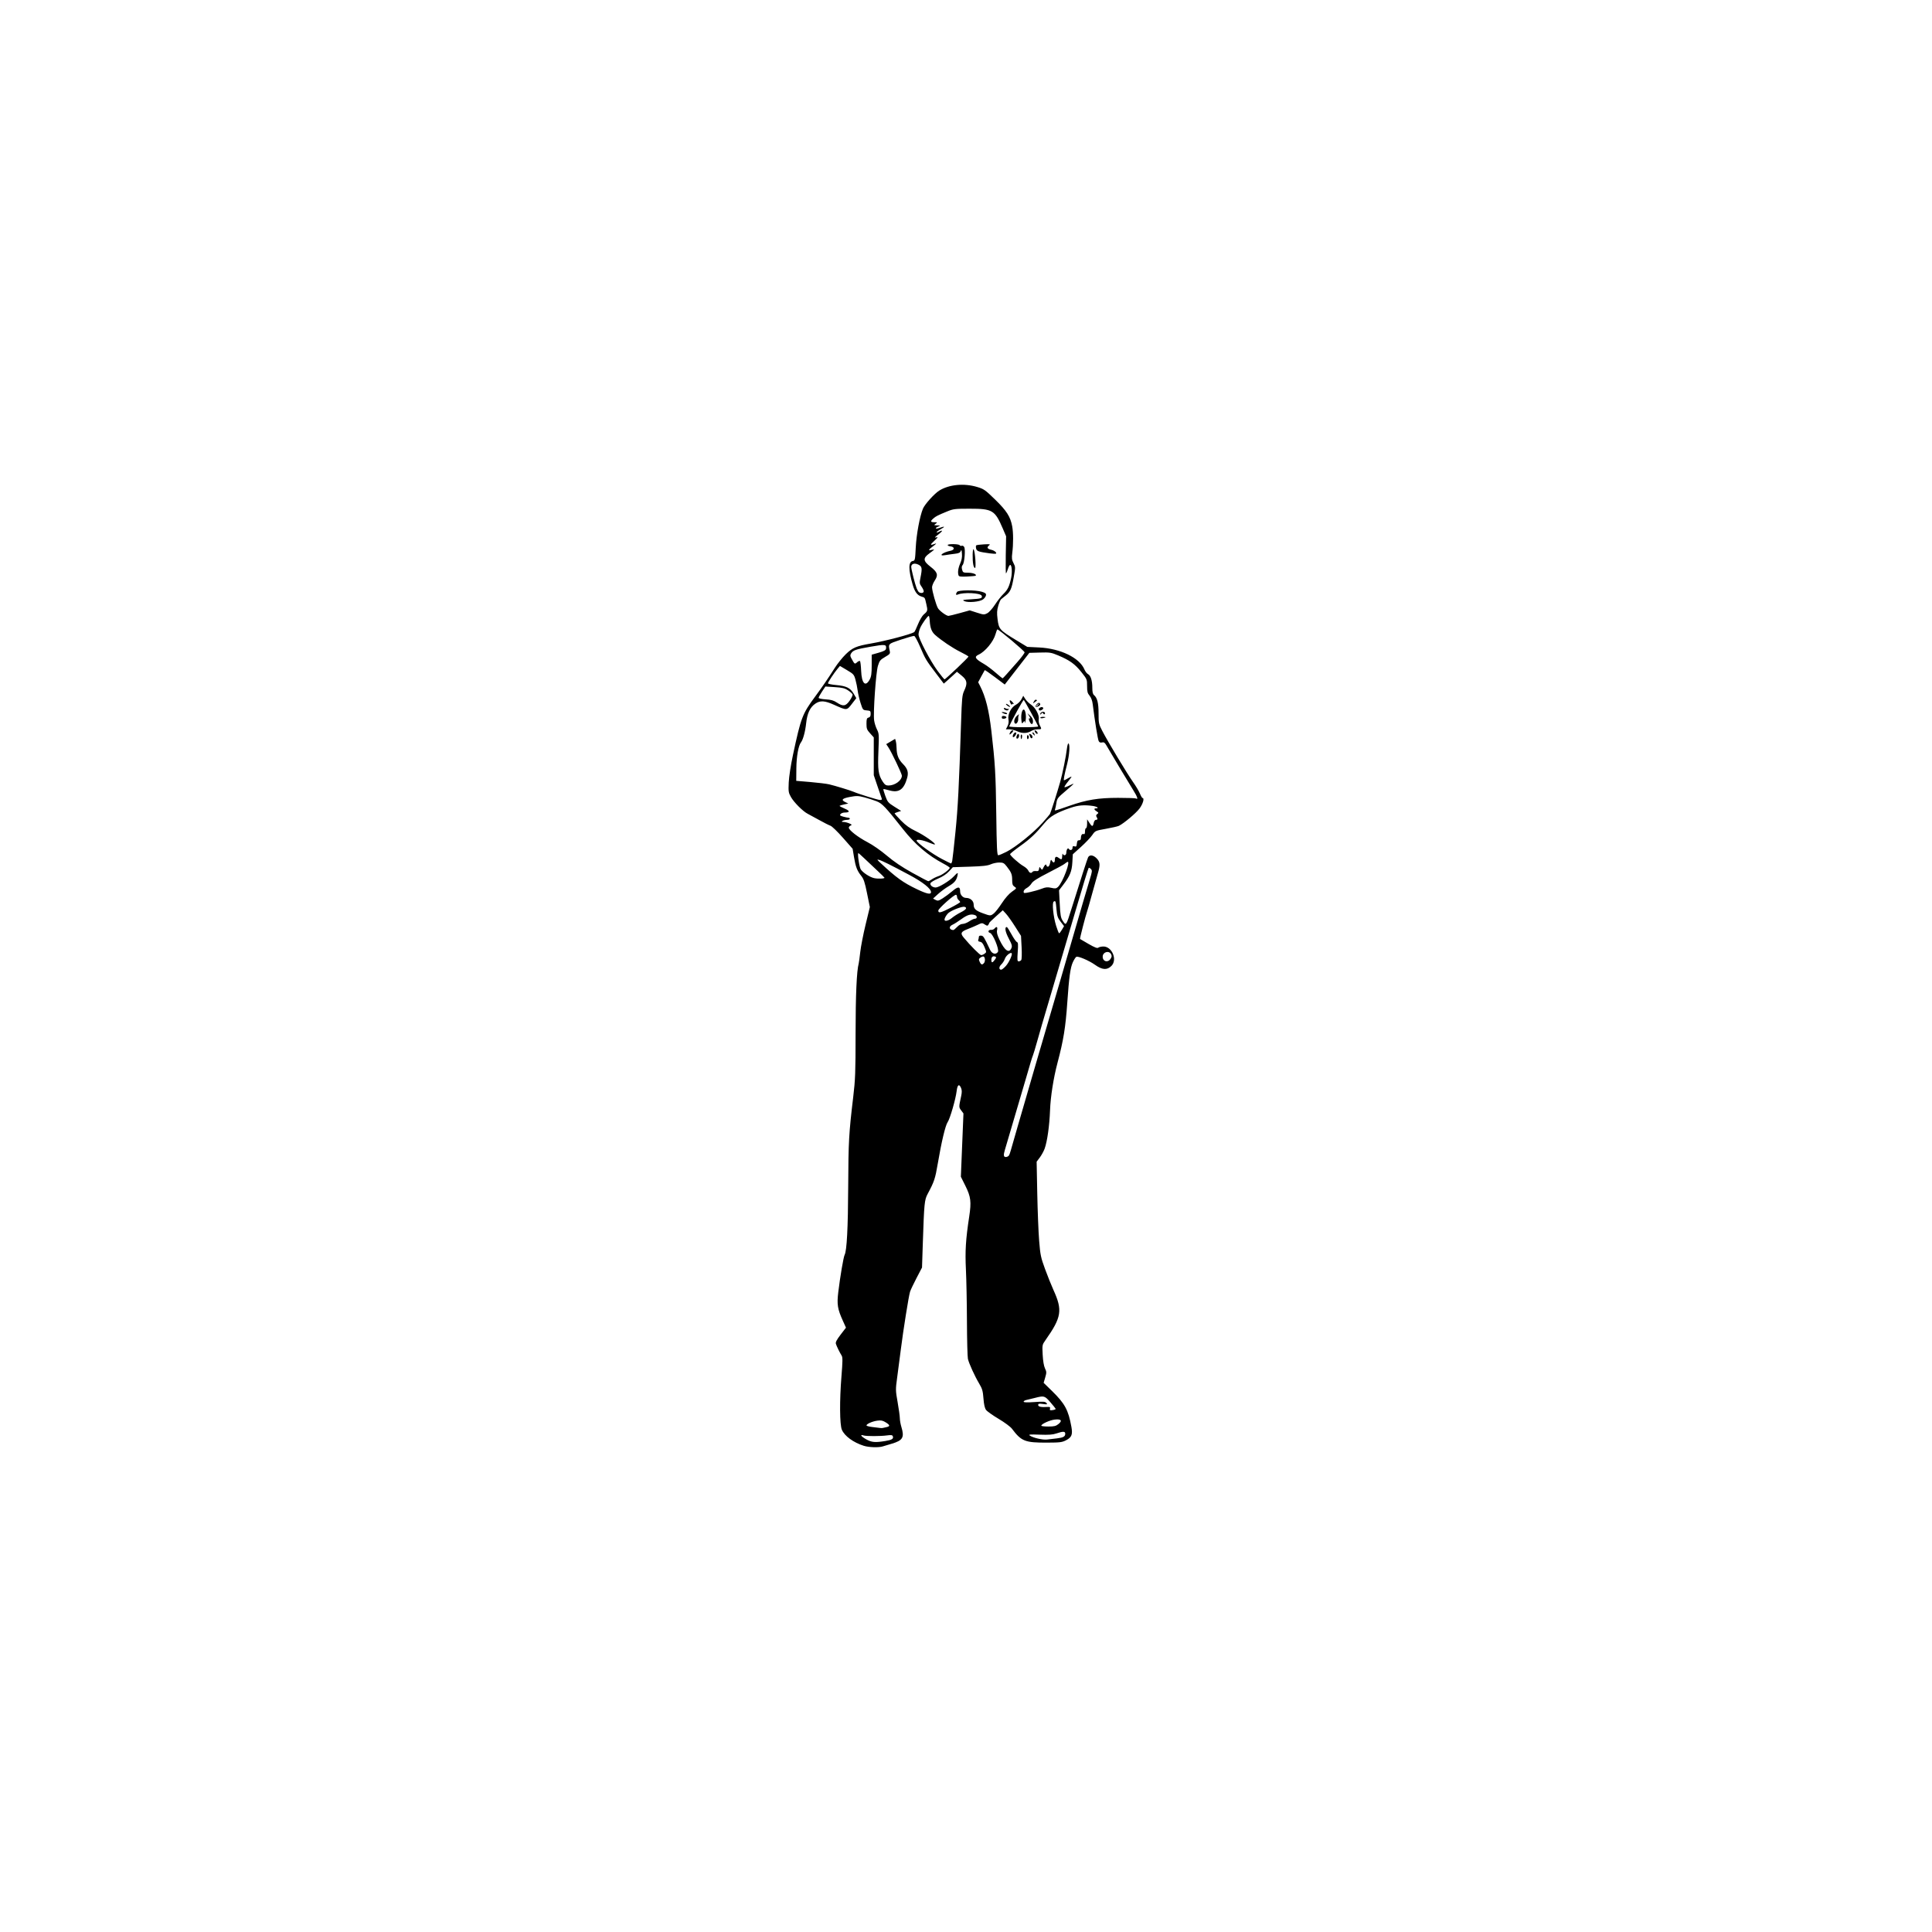 <?xml version="1.0" encoding="UTF-8" standalone="no"?>
<svg
   xmlns:dc="http://purl.org/dc/elements/1.1/"
   xmlns:cc="http://creativecommons.org/ns#"
   xmlns:rdf="http://www.w3.org/1999/02/22-rdf-syntax-ns#"
   xmlns:svg="http://www.w3.org/2000/svg"
   xmlns="http://www.w3.org/2000/svg"
   id="svg8"
   version="1.1"
   viewBox="0 0 210 297"
   height="300"
   width="300">
  <defs
     id="defs2" />
  <g
     style="display:inline"
     id="layer2">
    <path
       id="path4496"
       d="m 89.294,222.259 c -1.606,-0.508 -2.955,-1.493 -3.375,-2.466 -0.338,-0.782 -0.366,-4.498 -0.063,-8.225 0.187,-2.298 0.193,-2.911 0.031,-3.171 -0.319,-0.511 -0.786,-1.469 -0.89,-1.826 -0.069,-0.237 0.133,-0.625 0.728,-1.4 l 0.824,-1.073 -0.487,-1.079 c -0.813,-1.801 -0.923,-2.494 -0.696,-4.387 0.28,-2.333 0.803,-5.405 0.975,-5.727 0.339,-0.633 0.521,-4.136 0.551,-10.561 0.032,-6.849 0.104,-8.127 0.767,-13.677 0.323,-2.702 0.364,-3.784 0.367,-9.758 0.003,-5.95 0.169,-9.688 0.481,-10.798 0.037,-0.132 0.144,-0.924 0.237,-1.76 0.093,-0.836 0.463,-2.733 0.822,-4.216 l 0.652,-2.696 -0.427,-2.103 c -0.35,-1.728 -0.512,-2.21 -0.906,-2.704 -0.63,-0.79 -0.854,-1.376 -1.105,-2.895 l -0.208,-1.257 -1.5,-1.702 c -0.825,-0.936 -1.682,-1.764 -1.906,-1.839 -0.223,-0.075 -0.995,-0.465 -1.714,-0.867 -0.719,-0.401 -1.524,-0.838 -1.788,-0.972 -0.729,-0.368 -2.115,-1.754 -2.575,-2.574 -0.378,-0.674 -0.404,-0.846 -0.339,-2.25 0.041,-0.882 0.315,-2.662 0.653,-4.239 1.232,-5.754 1.434,-6.285 3.425,-8.981 1.122,-1.52 1.985,-2.78 2.998,-4.376 0.419,-0.66 1.179,-1.607 1.69,-2.104 1.032,-1.004 1.633,-1.263 3.827,-1.643 2.289,-0.397 6.122,-1.403 6.695,-1.758 0.069,-0.043 0.332,-0.59 0.585,-1.217 0.252,-0.626 0.646,-1.297 0.876,-1.49 0.618,-0.52 0.637,-0.594 0.401,-1.607 -0.249,-1.071 -0.182,-0.972 -0.788,-1.168 -0.612,-0.198 -1.001,-0.736 -1.312,-1.817 -0.679,-2.355 -0.666,-3.54 0.042,-3.642 0.31,-0.045 0.339,-0.183 0.434,-2.08 0.1,-1.999 0.619,-4.794 1.106,-5.958 0.286,-0.685 1.754,-2.31 2.514,-2.783 1.503,-0.936 3.796,-1.155 5.812,-0.554 1.044,0.311 1.235,0.445 2.764,1.932 1.772,1.724 2.356,2.638 2.629,4.115 0.182,0.988 0.187,2.702 0.011,4.097 -0.101,0.798 -0.068,1.061 0.192,1.564 0.305,0.589 0.306,0.642 0.035,2.16 -0.322,1.806 -0.513,2.242 -1.233,2.819 -0.289,0.232 -0.61,0.49 -0.713,0.573 -0.103,0.083 -0.3,0.541 -0.438,1.016 -0.198,0.679 -0.22,1.11 -0.107,2.012 0.2,1.589 0.311,1.715 2.892,3.278 l 1.68,1.017 1.84,0.092 c 3.267,0.163 6.195,1.584 6.941,3.371 0.127,0.303 0.373,0.627 0.547,0.72 0.426,0.228 0.67,0.992 0.67,2.1 0,0.658 0.075,0.978 0.265,1.136 0.499,0.414 0.695,1.209 0.695,2.82 0,1.491 0.029,1.628 0.576,2.685 0.846,1.636 3.795,6.539 4.711,7.832 0.436,0.616 0.919,1.425 1.072,1.799 0.154,0.374 0.333,0.68 0.399,0.68 0.329,0.001 0.058,0.928 -0.48,1.635 -0.553,0.727 -2.405,2.276 -3.159,2.643 -0.176,0.085 -1.065,0.289 -1.975,0.451 -1.647,0.295 -1.657,0.299 -2.116,0.967 -0.254,0.369 -1.03,1.184 -1.724,1.811 l -1.263,1.14 -0.072,1.253 c -0.08,1.388 -0.373,2.102 -1.421,3.469 l -0.623,0.812 0.104,2.067 c 0.086,1.71 0.162,2.157 0.438,2.585 0.547,0.849 0.532,0.87 1.418,-1.958 1.406,-4.491 2.39,-7.539 2.504,-7.758 0.223,-0.43 0.785,-0.371 1.292,0.136 0.571,0.571 0.603,1.015 0.176,2.446 -0.167,0.559 -0.567,1.988 -0.89,3.176 -0.323,1.188 -0.651,2.34 -0.729,2.559 -0.24,0.677 -1.143,4.187 -1.089,4.232 0.028,0.023 0.625,0.372 1.326,0.775 0.925,0.532 1.33,0.687 1.475,0.567 0.11,-0.091 0.451,-0.173 0.757,-0.182 1.35,-0.038 2.229,2.026 1.27,2.985 -0.674,0.674 -1.415,0.622 -2.535,-0.18 -0.873,-0.625 -2.548,-1.345 -2.851,-1.225 -0.105,0.042 -0.348,0.416 -0.541,0.831 -0.385,0.831 -0.583,2.265 -0.856,6.195 -0.267,3.846 -0.584,5.795 -1.506,9.278 -0.615,2.324 -1.069,5.208 -1.146,7.279 -0.088,2.379 -0.43,4.812 -0.83,5.911 -0.143,0.392 -0.478,1.004 -0.745,1.36 l -0.486,0.647 0.096,4.879 c 0.053,2.683 0.183,5.959 0.29,7.279 0.177,2.196 0.255,2.565 0.912,4.356 0.395,1.076 0.97,2.51 1.279,3.188 1.432,3.141 1.263,4.205 -1.222,7.734 -0.502,0.713 -0.506,0.735 -0.427,2.24 0.05,0.96 0.181,1.732 0.355,2.097 0.252,0.528 0.255,0.647 0.035,1.398 l -0.241,0.821 1.272,1.242 c 1.992,1.944 2.526,2.929 2.994,5.524 0.215,1.191 0.049,1.61 -0.817,2.062 -0.612,0.319 -0.929,0.359 -2.926,0.366 -3.394,0.013 -3.943,-0.205 -5.397,-2.137 -0.232,-0.308 -1.125,-0.97 -2.051,-1.52 -0.902,-0.535 -1.771,-1.154 -1.931,-1.373 -0.199,-0.274 -0.324,-0.829 -0.396,-1.76 -0.089,-1.155 -0.186,-1.496 -0.645,-2.263 -0.687,-1.147 -1.577,-3.096 -1.745,-3.819 -0.071,-0.306 -0.138,-2.896 -0.149,-5.756 -0.011,-2.859 -0.082,-6.444 -0.157,-7.965 -0.141,-2.849 -0.032,-4.627 0.504,-8.153 0.346,-2.281 0.251,-3.05 -0.587,-4.733 l -0.695,-1.397 0.199,-4.863 0.199,-4.863 -0.353,-0.477 c -0.366,-0.495 -0.366,-0.492 -1.6e-4,-2.184 0.127,-0.586 0.124,-0.917 -0.009,-1.24 -0.297,-0.718 -0.568,-0.531 -0.687,0.474 -0.143,1.221 -1.023,4.251 -1.382,4.765 -0.346,0.494 -0.952,3.043 -1.519,6.382 -0.393,2.314 -0.539,2.752 -1.556,4.656 -0.488,0.913 -0.538,1.429 -0.741,7.575 l -0.123,3.736 -0.847,1.623 c -0.466,0.893 -0.914,1.839 -0.996,2.103 -0.206,0.663 -1.039,5.88 -1.416,8.878 -0.172,1.364 -0.427,3.321 -0.568,4.349 -0.247,1.804 -0.244,1.936 0.079,3.759 0.184,1.04 0.336,2.142 0.337,2.45 0.001,0.308 0.109,0.913 0.24,1.345 0.489,1.611 0.222,2.073 -1.486,2.577 -0.503,0.149 -1.124,0.335 -1.379,0.413 -0.645,0.199 -2.129,0.152 -2.904,-0.093 z m 3.284,-0.734 c 1.055,-0.171 1.322,-0.342 1.167,-0.747 -0.067,-0.173 -0.267,-0.202 -0.858,-0.12 -1.024,0.141 -3.202,0.145 -3.637,0.007 -0.617,-0.196 -0.369,0.165 0.412,0.6 0.835,0.465 1.363,0.512 2.916,0.26 z m 26.398,-0.407 c 0.987,-0.118 1.28,-0.283 1.28,-0.722 0,-0.373 -0.339,-0.383 -1.34,-0.042 -0.58,0.198 -1.184,0.242 -2.578,0.192 -1.528,-0.056 -1.773,-0.033 -1.524,0.142 0.495,0.347 1.963,0.684 2.643,0.607 0.352,-0.04 1.036,-0.119 1.52,-0.177 z m -26.195,-1.732 c 0.587,-0.129 0.554,-0.313 -0.131,-0.737 -0.456,-0.282 -0.715,-0.334 -1.283,-0.256 -0.767,0.105 -1.665,0.502 -1.665,0.735 0,0.079 0.414,0.19 0.92,0.246 0.506,0.056 1.028,0.12 1.16,0.142 0.132,0.022 0.312,0.024 0.4,0.004 0.088,-0.02 0.358,-0.081 0.6,-0.133 z m 26.421,-0.465 c 0.664,-0.531 0.432,-0.811 -0.573,-0.692 -0.767,0.091 -2.052,0.677 -2.052,0.936 0,0.072 0.486,0.13 1.08,0.13 0.89,-6.4e-4 1.162,-0.066 1.546,-0.373 z m -0.419,-2.349 c -0.026,-0.069 -0.396,-0.528 -0.823,-1.021 -0.853,-0.984 -0.971,-1.018 -2.333,-0.664 -0.49,0.127 -1.088,0.272 -1.33,0.323 -0.242,0.051 -0.44,0.169 -0.44,0.264 0,0.119 0.507,0.138 1.646,0.06 1.406,-0.096 1.677,-0.075 1.859,0.144 0.192,0.231 0.139,0.246 -0.526,0.155 -0.619,-0.085 -0.739,-0.059 -0.739,0.16 0,0.263 0.474,0.357 1.464,0.292 0.339,-0.022 0.409,0.031 0.348,0.265 -0.065,0.247 4.8e-4,0.281 0.422,0.219 0.274,-0.04 0.478,-0.13 0.452,-0.198 z m -7.209,-38.909 c 0.086,-0.11 0.229,-0.488 0.318,-0.84 0.089,-0.352 0.575,-2.044 1.08,-3.759 0.505,-1.716 1.008,-3.443 1.117,-3.839 0.109,-0.396 0.578,-2.016 1.042,-3.599 0.464,-1.584 0.936,-3.203 1.049,-3.599 0.113,-0.396 0.326,-1.116 0.472,-1.6 0.146,-0.484 0.325,-1.096 0.396,-1.36 0.072,-0.264 0.325,-1.128 0.562,-1.92 0.394,-1.313 1.239,-4.195 1.76,-5.999 0.114,-0.396 0.826,-2.843 1.581,-5.439 0.755,-2.595 1.665,-5.727 2.023,-6.959 0.358,-1.232 0.835,-2.842 1.061,-3.578 0.373,-1.217 0.387,-1.361 0.159,-1.59 -0.138,-0.138 -0.288,-0.215 -0.333,-0.17 -0.071,0.071 -0.999,3.101 -2.003,6.538 -0.167,0.572 -0.528,1.796 -0.802,2.719 -0.274,0.924 -0.634,2.148 -0.801,2.719 -0.167,0.572 -0.634,2.156 -1.039,3.519 -0.405,1.364 -0.872,2.947 -1.039,3.519 -0.374,1.286 -1.221,4.152 -1.511,5.119 -0.119,0.396 -0.448,1.548 -0.731,2.56 -0.283,1.012 -0.577,1.984 -0.653,2.16 -0.122,0.281 -0.358,1.06 -1.185,3.919 -0.115,0.396 -0.401,1.368 -0.636,2.16 -0.752,2.533 -1.217,4.114 -1.767,5.999 -0.295,1.012 -0.613,2.091 -0.707,2.398 -0.25,0.819 -0.215,1.121 0.13,1.121 0.165,0 0.371,-0.09 0.456,-0.2 z m -0.453,-29.16 c 0.495,-0.544 1.067,-1.796 0.898,-1.966 -0.19,-0.19 -0.886,0.381 -1.042,0.853 -0.093,0.281 -0.342,0.674 -0.553,0.872 -0.382,0.359 -0.391,0.806 -0.015,0.806 0.108,0 0.429,-0.255 0.712,-0.566 z m -3.35,-0.465 c 0.22,-0.265 0.168,-0.917 -0.079,-0.998 -0.091,-0.03 -0.305,0.046 -0.474,0.17 -0.264,0.193 -0.28,0.283 -0.117,0.642 0.215,0.472 0.392,0.521 0.67,0.186 z m 1.656,-0.495 c 0.25,-0.343 0.256,-0.409 0.048,-0.489 -0.353,-0.135 -0.576,0.061 -0.576,0.505 0,0.493 0.161,0.488 0.529,-0.016 z m 4.062,0.047 c 0.087,-0.115 0.112,-0.947 0.06,-1.96 l -0.092,-1.76 -0.912,-1.439 c -0.502,-0.792 -1.131,-1.678 -1.4,-1.969 l -0.488,-0.53 -1.04,0.93 c -0.572,0.511 -1.041,0.966 -1.042,1.01 -0.001,0.044 -0.064,0.178 -0.14,0.297 -0.113,0.179 -0.21,0.169 -0.551,-0.054 -0.393,-0.258 -0.448,-0.255 -1.1,0.06 -0.377,0.182 -1.044,0.467 -1.481,0.633 -1.091,0.414 -1.211,0.659 -0.654,1.326 1.053,1.262 2.482,2.696 2.686,2.696 0.121,0 0.359,-0.101 0.527,-0.224 0.302,-0.221 0.302,-0.236 -0.014,-1 -0.234,-0.566 -0.42,-0.79 -0.688,-0.828 -0.251,-0.036 -0.338,-0.129 -0.275,-0.293 0.051,-0.132 0.092,-0.342 0.092,-0.465 0,-0.137 0.138,-0.21 0.352,-0.187 0.344,0.037 0.41,0.142 1.383,2.198 0.293,0.619 0.897,0.77 1.194,0.299 0.234,-0.371 -0.775,-2.802 -1.21,-2.916 -0.406,-0.106 -0.264,-0.514 0.163,-0.468 0.18,0.019 0.414,-0.071 0.522,-0.2 0.321,-0.387 0.509,-0.271 0.396,0.243 -0.078,0.354 0.018,0.738 0.372,1.48 0.786,1.649 1.448,2.129 1.818,1.318 0.16,-0.351 0.107,-0.551 -0.408,-1.537 -0.536,-1.026 -0.653,-1.738 -0.285,-1.738 0.064,0 0.384,0.497 0.712,1.104 0.328,0.607 0.702,1.144 0.832,1.194 0.195,0.075 0.218,0.343 0.133,1.536 -0.088,1.234 -0.067,1.445 0.142,1.445 0.134,0 0.312,-0.09 0.395,-0.2 z m 13.733,-0.189 c 0.198,-0.303 0.216,-0.463 0.078,-0.72 -0.331,-0.618 -1.286,-0.329 -1.286,0.389 0,0.75 0.791,0.967 1.207,0.331 z m -7.474,-4.479 0.324,-0.549 -0.528,-0.691 c -0.45,-0.588 -0.543,-0.867 -0.632,-1.881 -0.114,-1.298 -0.142,-1.379 -0.427,-1.202 -0.281,0.173 -0.071,2.292 0.367,3.713 0.197,0.638 0.406,1.16 0.465,1.16 0.059,0 0.253,-0.247 0.431,-0.549 z m -16.129,-0.411 c 0.28,-0.3 0.607,-0.48 0.873,-0.48 0.233,0 0.689,-0.18 1.013,-0.4 0.324,-0.22 0.716,-0.4 0.871,-0.4 0.351,0 0.374,-0.411 0.03,-0.543 -0.609,-0.234 -1.186,-0.072 -2.089,0.585 -0.516,0.375 -1.135,0.77 -1.377,0.876 -0.616,0.272 -0.559,0.767 0.096,0.828 0.075,0.007 0.338,-0.203 0.584,-0.467 z m -0.782,-1.4 c 0.287,-0.242 0.881,-0.62 1.319,-0.84 0.877,-0.44 1.079,-0.722 0.622,-0.867 -0.308,-0.098 -1.788,0.443 -2.376,0.867 -0.345,0.249 -0.703,0.814 -0.703,1.109 0,0.318 0.613,0.173 1.137,-0.269 z m 6.441,-0.692 c 0.232,-0.183 0.787,-0.893 1.234,-1.577 0.508,-0.779 1.089,-1.441 1.555,-1.77 0.742,-0.523 0.743,-0.526 0.388,-0.762 -0.289,-0.192 -0.357,-0.387 -0.357,-1.028 0,-0.865 -0.129,-1.187 -0.836,-2.09 -0.413,-0.527 -0.554,-0.6 -1.157,-0.6 -0.378,0 -0.966,0.125 -1.306,0.278 -0.475,0.213 -1.226,0.297 -3.219,0.36 l -2.6,0.082 -0.6,0.649 c -0.382,0.413 -0.988,0.813 -1.67,1.1 -0.589,0.248 -1.115,0.566 -1.168,0.707 -0.117,0.305 0.315,0.664 0.799,0.664 0.47,0 2.132,-1.013 2.762,-1.684 0.63,-0.671 0.714,-0.688 0.582,-0.116 -0.168,0.726 -0.48,1.092 -1.374,1.615 -0.467,0.273 -1.193,0.81 -1.613,1.192 l -0.763,0.695 0.382,0.204 c 0.336,0.18 0.465,0.152 1.083,-0.233 0.386,-0.24 1.068,-0.748 1.517,-1.127 0.872,-0.737 1.184,-0.718 1.184,0.073 0,0.516 0.431,0.98 0.91,0.98 0.656,0 1.169,0.454 1.169,1.033 0,0.641 0.311,0.93 1.44,1.339 1.128,0.409 1.157,0.409 1.659,0.014 z m -6.618,-0.885 c 0.792,-0.405 1.44,-0.792 1.44,-0.86 0,-0.068 -0.108,-0.213 -0.24,-0.322 -0.132,-0.11 -0.24,-0.334 -0.24,-0.499 0,-0.165 -0.075,-0.3 -0.167,-0.3 -0.329,0 -2.712,2.131 -2.712,2.425 0,0.444 0.342,0.365 1.919,-0.443 z m -3.039,-2.389 c 0,-0.543 -1.251,-1.534 -3.359,-2.66 -2.836,-1.515 -4.15,-2.168 -4.639,-2.304 -0.348,-0.097 -0.317,-0.034 0.24,0.485 2.432,2.266 3.464,3.011 5.567,4.016 1.554,0.743 2.191,0.877 2.191,0.464 z m 17.012,-0.523 c 0.635,-0.246 0.902,-0.271 1.478,-0.139 0.599,0.137 0.75,0.118 1.024,-0.129 0.742,-0.672 2.054,-4.202 1.427,-3.842 -0.123,0.071 -0.332,0.218 -0.464,0.326 -0.132,0.108 -1.255,0.718 -2.496,1.354 -1.635,0.838 -2.331,1.284 -2.529,1.619 -0.15,0.254 -0.485,0.571 -0.743,0.705 -0.264,0.136 -0.47,0.373 -0.47,0.54 0,0.28 0.056,0.284 1,0.081 0.55,-0.118 1.348,-0.35 1.774,-0.515 z m -16.876,-1.449 c 0.234,-0.164 0.701,-0.387 1.038,-0.497 0.59,-0.191 1.706,-1.028 1.706,-1.279 0,-0.067 -0.45,-0.359 -1,-0.65 -2.346,-1.242 -4.328,-2.933 -6.169,-5.264 -2.734,-3.462 -3.21,-3.964 -4.083,-4.31 -0.454,-0.18 -1.304,-0.45 -1.888,-0.602 -0.943,-0.244 -1.19,-0.251 -2.2,-0.061 -1.215,0.229 -1.415,0.459 -0.697,0.802 l 0.44,0.21 -0.63,0.139 c -0.347,0.077 -0.664,0.173 -0.705,0.214 -0.041,0.041 0.301,0.231 0.759,0.421 0.861,0.358 0.86,0.609 -0.004,0.614 -0.231,0.001 -0.506,0.106 -0.611,0.232 -0.157,0.19 -0.084,0.259 0.42,0.399 0.336,0.093 0.701,0.17 0.811,0.17 0.11,4.8e-4 0.2,0.073 0.2,0.161 0,0.088 -0.198,0.161 -0.44,0.162 -0.242,0.001 -0.548,0.072 -0.68,0.158 -0.191,0.123 -0.158,0.157 0.16,0.165 0.22,0.005 0.616,0.106 0.88,0.223 0.405,0.18 0.436,0.232 0.2,0.33 -0.154,0.064 -0.28,0.21 -0.28,0.326 0,0.37 1.419,1.473 2.849,2.216 0.822,0.427 2.049,1.279 3.003,2.086 1.113,0.941 2.33,1.76 3.919,2.64 1.268,0.702 2.366,1.28 2.441,1.285 0.074,0.005 0.326,-0.125 0.56,-0.289 z m -7.291,-0.247 c -0.021,-0.056 -0.52,-0.55 -1.11,-1.098 -0.59,-0.548 -1.466,-1.375 -1.947,-1.837 -0.481,-0.462 -0.909,-0.84 -0.952,-0.84 -0.177,0 0.139,2.153 0.368,2.502 0.324,0.495 1.379,1.186 2.037,1.335 0.59,0.133 1.661,0.092 1.605,-0.062 z m 22.755,-0.9 c 0.056,-0.09 0.294,-0.144 0.529,-0.12 0.342,0.035 0.438,-0.03 0.481,-0.329 0.05,-0.352 0.065,-0.356 0.266,-0.082 0.2,0.274 0.225,0.265 0.413,-0.147 0.196,-0.431 0.468,-0.592 0.468,-0.278 0,0.088 0.1,0.16 0.222,0.16 0.13,0 0.269,-0.248 0.334,-0.595 0.092,-0.49 0.139,-0.547 0.266,-0.32 0.222,0.397 0.458,0.338 0.458,-0.115 0,-0.504 0.197,-0.617 0.576,-0.329 0.45,0.341 0.542,0.294 0.556,-0.28 0.007,-0.286 0.049,-0.43 0.093,-0.32 0.137,0.341 0.534,0.222 0.536,-0.16 0.004,-0.477 0.24,-0.855 0.387,-0.617 0.185,0.3 0.57,0.196 0.57,-0.154 0,-0.254 0.072,-0.308 0.309,-0.233 0.257,0.082 0.318,0.01 0.36,-0.429 0.037,-0.387 0.125,-0.521 0.331,-0.505 0.172,0.014 0.28,-0.09 0.28,-0.267 0,-0.488 0.175,-0.779 0.413,-0.688 0.166,0.064 0.227,-0.047 0.227,-0.41 0,-0.273 0.072,-0.497 0.16,-0.497 0.088,0 0.161,-0.306 0.163,-0.68 l 0.003,-0.68 0.333,0.52 c 0.413,0.645 0.555,0.653 0.677,0.04 0.056,-0.281 0.197,-0.48 0.34,-0.48 0.277,0 0.304,-0.137 0.093,-0.471 -0.1,-0.158 -0.064,-0.291 0.113,-0.42 0.233,-0.17 0.223,-0.211 -0.091,-0.408 -0.405,-0.253 -0.455,-0.462 -0.11,-0.462 0.558,0 0.18,-0.285 -0.502,-0.378 -1.335,-0.183 -2.223,-0.108 -3.379,0.285 -2.17,0.738 -3.16,1.309 -3.979,2.296 -1.417,1.708 -2.214,2.463 -3.777,3.577 -0.858,0.612 -1.56,1.179 -1.56,1.262 0,0.222 1.396,1.468 2.061,1.839 0.318,0.178 0.65,0.484 0.737,0.68 0.167,0.376 0.474,0.468 0.645,0.193 z m -12.335,-1.715 c 0.05,-0.242 0.272,-2.228 0.493,-4.413 0.379,-3.743 0.543,-6.937 0.864,-16.823 0.121,-3.731 0.17,-4.233 0.473,-4.879 0.546,-1.163 0.468,-1.637 -0.382,-2.334 l -0.727,-0.596 -0.593,0.549 c -0.326,0.302 -0.78,0.712 -1.01,0.912 l -0.418,0.363 -1.189,-1.567 c -1.555,-2.05 -1.638,-2.189 -2.454,-4.098 -0.383,-0.895 -0.791,-1.645 -0.908,-1.666 -0.117,-0.021 -1.041,0.237 -2.052,0.574 -1.974,0.656 -1.943,0.625 -1.709,1.704 0.097,0.447 0.047,0.513 -0.719,0.96 -0.735,0.429 -0.852,0.574 -1.093,1.36 -0.312,1.016 -0.745,7.216 -0.585,8.382 0.056,0.405 0.252,1.033 0.436,1.394 0.316,0.619 0.329,0.812 0.224,3.319 -0.121,2.911 -0.016,3.662 0.661,4.702 0.309,0.474 0.491,0.6 0.873,0.6 1.01,0 2.072,-0.777 2.072,-1.515 0,-0.293 -1.588,-3.624 -2.071,-4.345 l -0.336,-0.501 0.684,-0.405 0.684,-0.405 0.104,0.347 c 0.057,0.191 0.111,0.678 0.12,1.083 0.023,1.063 0.297,1.74 0.989,2.439 0.707,0.715 0.874,1.274 0.637,2.13 -0.501,1.81 -1.283,2.347 -2.777,1.909 -0.451,-0.132 -0.847,-0.214 -0.88,-0.181 -0.033,0.033 0.105,0.508 0.305,1.057 0.337,0.923 0.441,1.046 1.396,1.645 l 1.032,0.647 -0.463,0.15 c -0.255,0.082 -0.495,0.178 -0.534,0.212 -0.039,0.034 0.393,0.532 0.96,1.107 0.763,0.772 1.364,1.202 2.311,1.65 1.194,0.565 3.073,1.876 2.915,2.034 -0.039,0.039 -0.411,-0.076 -0.827,-0.254 -1.041,-0.446 -2.075,-0.607 -1.979,-0.307 0.116,0.365 2.433,2.036 3.853,2.78 0.725,0.379 1.366,0.698 1.425,0.707 0.059,0.009 0.148,-0.181 0.198,-0.423 z m 8.377,-1.387 c 1.393,-0.708 4.185,-2.965 5.502,-4.447 0.569,-0.64 1.083,-1.247 1.142,-1.347 0.126,-0.215 1.125,-3.342 1.571,-4.919 0.365,-1.291 0.895,-3.912 1.04,-5.145 0.056,-0.475 0.164,-0.826 0.24,-0.779 0.249,0.154 0.145,1.755 -0.203,3.124 -0.454,1.785 -0.596,2.542 -0.477,2.541 0.054,-3.2e-4 0.332,-0.143 0.618,-0.318 0.286,-0.174 0.52,-0.276 0.52,-0.226 0,0.05 -0.262,0.411 -0.582,0.802 -0.32,0.391 -0.543,0.75 -0.495,0.798 0.048,0.048 0.382,-0.063 0.742,-0.247 0.36,-0.184 0.655,-0.304 0.655,-0.266 0,0.037 -0.568,0.548 -1.263,1.134 -1.154,0.974 -1.273,1.129 -1.373,1.795 -0.06,0.401 -0.152,0.84 -0.203,0.974 -0.11,0.287 -0.16,0.299 2.199,-0.525 2.658,-0.929 4.457,-1.223 7.476,-1.223 1.428,7e-5 2.665,0.042 2.748,0.094 0.392,0.242 0.234,-0.251 -0.406,-1.271 -0.642,-1.023 -3.437,-5.685 -4.146,-6.914 -0.233,-0.404 -0.374,-0.496 -0.652,-0.426 -0.246,0.062 -0.405,-0.003 -0.516,-0.21 -0.141,-0.263 -0.593,-3.048 -0.916,-5.647 -0.071,-0.573 -0.242,-1.038 -0.489,-1.332 -0.314,-0.374 -0.38,-0.631 -0.38,-1.488 0,-1.017 -0.016,-1.056 -0.893,-2.155 -0.98,-1.228 -1.786,-1.806 -3.548,-2.546 -1.078,-0.452 -1.281,-0.485 -2.799,-0.442 l -1.636,0.046 -1.89,2.435 -1.89,2.435 -1.514,-1.138 c -0.833,-0.626 -1.537,-1.11 -1.564,-1.075 -0.028,0.034 -0.266,0.467 -0.53,0.962 l -0.479,0.9 0.288,0.562 c 0.852,1.662 1.368,3.71 1.74,6.917 0.57,4.905 0.672,6.626 0.751,12.678 0.071,5.393 0.121,6.439 0.31,6.439 0.124,0 0.71,-0.246 1.301,-0.547 z m 2.152,-17.617 c -0.018,-0.216 0.027,-0.392 0.099,-0.392 0.072,0 0.121,0.142 0.108,0.317 -0.035,0.474 -0.17,0.523 -0.207,0.076 z m 0.964,0.008 c 0,-0.217 0.063,-0.355 0.14,-0.308 0.077,0.048 0.14,0.186 0.14,0.308 0,0.122 -0.063,0.26 -0.14,0.308 -0.077,0.048 -0.14,-0.091 -0.14,-0.308 z m -1.637,0.04 c 0.001,-0.11 0.064,-0.298 0.14,-0.417 0.178,-0.28 0.374,0.015 0.241,0.363 -0.116,0.302 -0.384,0.34 -0.381,0.054 z m 2.131,-0.07 c -0.057,-0.16 -0.132,-0.343 -0.167,-0.408 -0.035,-0.065 0.043,-0.077 0.172,-0.028 0.299,0.115 0.455,0.505 0.253,0.631 -0.085,0.052 -0.201,-0.035 -0.258,-0.195 z m -2.652,0.018 c -0.138,-0.138 0.156,-0.708 0.364,-0.708 0.212,0 0.193,0.206 -0.05,0.538 -0.112,0.154 -0.254,0.23 -0.314,0.17 z m 3.078,-0.468 c -0.115,-0.138 -0.13,-0.24 -0.037,-0.24 0.089,0 0.204,0.108 0.255,0.24 0.051,0.132 0.067,0.24 0.037,0.24 -0.03,0 -0.145,-0.108 -0.255,-0.24 z m -3.519,-0.24 c 0.094,-0.176 0.241,-0.32 0.326,-0.32 0.218,0 0.192,0.145 -0.074,0.411 -0.327,0.327 -0.451,0.282 -0.251,-0.091 z m 3.87,-0.01 c -0.106,-0.17 -0.13,-0.31 -0.052,-0.31 0.22,0 0.533,0.441 0.381,0.535 -0.075,0.046 -0.223,-0.055 -0.329,-0.226 z m -2.728,-0.148 c -0.384,-0.177 -0.943,-0.322 -1.244,-0.322 h -0.547 l 0.25,-0.484 c 0.166,-0.321 0.216,-0.67 0.147,-1.035 -0.147,-0.781 0.402,-1.861 1.147,-2.257 0.314,-0.167 0.697,-0.546 0.85,-0.842 l 0.278,-0.538 0.309,0.488 c 0.17,0.269 0.56,0.655 0.867,0.859 0.7,0.465 1.326,1.637 1.207,2.259 -0.049,0.254 0.018,0.653 0.152,0.912 0.323,0.625 0.317,0.637 -0.327,0.637 -0.311,0 -0.725,0.103 -0.92,0.228 -0.635,0.409 -1.416,0.443 -2.171,0.094 z m 3.177,-0.762 c -3.2e-4,-0.135 -2.045,-3.896 -2.214,-4.073 -0.081,-0.085 -1.837,3.105 -2.238,4.065 -0.029,0.07 0.96,0.128 2.2,0.128 1.239,0 2.253,-0.054 2.253,-0.12 z m -3.574,-0.468 c -0.237,-0.237 -0.079,-0.82 0.32,-1.184 0.234,-0.213 0.364,-0.282 0.289,-0.152 -0.075,0.129 -0.123,0.426 -0.105,0.659 0.032,0.423 -0.305,0.876 -0.504,0.677 z m 0.981,-0.644 c -0.065,-0.74 0.118,-1.487 0.364,-1.487 0.246,0 0.419,0.906 0.307,1.6 -0.064,0.396 -0.128,0.576 -0.142,0.4 -0.024,-0.305 -0.036,-0.306 -0.243,-0.032 -0.196,0.258 -0.225,0.208 -0.286,-0.48 z m 1.319,0.443 c -0.217,-0.406 -0.211,-0.698 0.011,-0.56 0.097,0.06 0.047,-0.098 -0.112,-0.35 l -0.288,-0.46 0.432,0.388 c 0.276,0.248 0.432,0.551 0.432,0.84 0,0.522 -0.234,0.592 -0.474,0.143 z m -4.325,-0.73 c 0,-0.18 0.112,-0.246 0.36,-0.211 0.198,0.028 0.36,0.123 0.36,0.211 0,0.088 -0.162,0.183 -0.36,0.211 -0.248,0.035 -0.36,-0.031 -0.36,-0.211 z m 5.919,0.058 c 0,-0.076 0.18,-0.138 0.4,-0.138 0.22,0 0.4,0.028 0.4,0.061 0,0.034 -0.18,0.096 -0.4,0.138 -0.22,0.042 -0.4,0.014 -0.4,-0.061 z m -5.559,-0.631 c -0.198,-0.075 -0.36,-0.17 -0.36,-0.212 0,-0.095 0.652,0.025 0.768,0.141 0.167,0.167 -0.054,0.205 -0.408,0.071 z m 5.561,0.049 c -0.003,-0.248 0.397,-0.424 0.632,-0.278 0.094,0.058 0.124,0.18 0.068,0.271 -0.066,0.107 -0.152,0.089 -0.243,-0.051 -0.116,-0.18 -0.167,-0.176 -0.297,0.023 -0.11,0.168 -0.158,0.179 -0.16,0.035 z m -5.401,-0.621 c -0.11,-0.044 -0.2,-0.149 -0.2,-0.233 0,-0.094 0.115,-0.091 0.299,0.008 0.164,0.088 0.356,0.109 0.426,0.046 0.07,-0.063 0.075,-0.024 0.012,0.086 -0.121,0.21 -0.209,0.226 -0.536,0.094 z m 5.164,-0.046 c -0.052,-0.084 0.048,-0.228 0.221,-0.32 0.376,-0.201 0.668,0.104 0.315,0.328 -0.286,0.181 -0.42,0.179 -0.535,-0.007 z m -4.793,-0.579 c -0.169,-0.124 -0.277,-0.256 -0.239,-0.294 0.038,-0.038 0.207,0.033 0.377,0.157 0.169,0.124 0.277,0.256 0.239,0.294 -0.038,0.038 -0.207,-0.033 -0.377,-0.157 z m 4.328,0.139 c -0.14,-0.14 0.389,-0.7 0.561,-0.594 0.076,0.047 0.139,0.151 0.139,0.231 0,0.194 -0.571,0.491 -0.699,0.363 z m 0.4,-0.327 c 0.199,-0.254 0.193,-0.259 -0.06,-0.06 -0.154,0.121 -0.28,0.247 -0.28,0.28 0,0.132 0.131,0.047 0.34,-0.22 z m -4.302,-0.262 c -0.231,-0.508 -0.038,-0.544 0.378,-0.071 0.168,0.191 0.221,0.299 0.118,0.239 -0.102,-0.06 -0.213,-0.028 -0.246,0.071 -0.033,0.099 -0.145,-0.009 -0.25,-0.239 z m 3.624,-0.223 c 0.107,-0.2 0.267,-0.319 0.357,-0.264 0.089,0.055 0.14,0.114 0.112,0.13 -0.028,0.016 -0.188,0.135 -0.357,0.264 -0.289,0.221 -0.295,0.214 -0.112,-0.13 z m -23.388,14.94 c -0.047,-0.122 -0.342,-0.983 -0.657,-1.913 l -0.572,-1.692 v -2.906 -2.906 l -0.56,-0.62 c -0.494,-0.546 -0.56,-0.721 -0.56,-1.48 0,-0.726 0.05,-0.874 0.32,-0.944 0.231,-0.06 0.32,-0.218 0.32,-0.569 0,-0.445 -0.049,-0.489 -0.6,-0.535 -0.589,-0.049 -0.606,-0.07 -0.944,-1.121 -0.189,-0.589 -0.392,-1.453 -0.451,-1.92 -0.059,-0.467 -0.211,-1.223 -0.339,-1.682 -0.217,-0.782 -0.299,-0.874 -1.309,-1.473 l -1.077,-0.639 -0.365,0.433 c -0.532,0.631 -1.475,2.062 -1.475,2.238 0,0.083 0.557,0.201 1.237,0.263 1.587,0.144 2.19,0.437 2.705,1.316 l 0.412,0.702 -0.684,0.887 c -0.79,1.025 -0.756,1.023 -2.729,0.135 -1.431,-0.644 -2.126,-0.688 -2.876,-0.183 -0.819,0.552 -1.259,1.49 -1.422,3.028 -0.132,1.25 -0.475,2.523 -0.784,2.91 -0.402,0.504 -0.705,2.191 -0.72,4.013 l -0.017,1.92 2.16,0.183 c 1.188,0.101 2.492,0.261 2.898,0.356 0.889,0.208 3.294,0.94 3.74,1.139 0.697,0.31 3.702,1.246 4.056,1.263 0.26,0.012 0.351,-0.051 0.292,-0.203 z m -4.929,-15.074 c 0.286,-0.406 0.484,-0.835 0.439,-0.952 -0.045,-0.118 -0.359,-0.397 -0.697,-0.621 -0.502,-0.332 -0.877,-0.424 -2.047,-0.499 l -1.433,-0.092 -0.52,0.783 c -0.286,0.431 -0.52,0.86 -0.52,0.954 0,0.098 0.462,0.198 1.08,0.236 0.828,0.05 1.229,0.164 1.72,0.489 0.966,0.639 1.361,0.58 1.979,-0.296 z m 3.082,-3.258 c 0.235,-0.439 0.299,-0.902 0.299,-2.177 v -1.619 l 1.08,-0.308 c 0.826,-0.236 1.089,-0.382 1.121,-0.623 0.087,-0.668 -0.106,-0.692 -2.36,-0.299 -2.294,0.4 -2.699,0.539 -3.01,1.037 -0.157,0.251 -0.149,0.398 0.042,0.75 0.498,0.919 0.518,0.933 0.88,0.605 0.182,-0.165 0.384,-0.246 0.45,-0.18 0.065,0.065 0.144,0.743 0.175,1.505 0.079,1.959 0.666,2.539 1.325,1.309 z m 13.39,-1.7 c 0.982,-0.933 1.786,-1.745 1.786,-1.805 0,-0.059 -0.558,-0.383 -1.24,-0.72 -1.19,-0.588 -2.93,-1.756 -3.892,-2.614 -0.527,-0.47 -0.764,-1.09 -0.824,-2.162 -0.023,-0.417 -0.091,-0.759 -0.149,-0.76 -0.172,-0.001 -0.999,1.148 -1.298,1.804 -0.152,0.333 -0.276,0.806 -0.276,1.052 0,0.631 1.824,4.106 2.952,5.624 0.522,0.702 0.995,1.277 1.051,1.277 0.057,0 0.907,-0.764 1.889,-1.697 z m 7.617,0.937 c 0.291,-0.33 1.039,-1.176 1.664,-1.88 0.625,-0.704 1.133,-1.388 1.13,-1.52 -0.005,-0.203 -3.947,-3.519 -4.183,-3.519 -0.045,0 -0.175,0.335 -0.289,0.744 -0.32,1.143 -1.582,2.667 -2.593,3.132 -0.73,0.335 -0.55,0.645 0.84,1.443 0.396,0.227 1.182,0.815 1.748,1.307 0.565,0.492 1.056,0.894 1.091,0.894 0.035,0 0.301,-0.27 0.592,-0.6 z m -7.171,-9.424 1.535,-0.426 1.096,0.353 c 1.028,0.331 1.127,0.337 1.591,0.097 0.282,-0.146 0.795,-0.717 1.192,-1.327 0.383,-0.589 0.961,-1.323 1.283,-1.631 0.668,-0.638 0.932,-1.183 1.202,-2.481 0.19,-0.916 0.106,-1.998 -0.155,-1.998 -0.077,0 -0.227,0.27 -0.332,0.6 -0.105,0.33 -0.237,0.651 -0.293,0.713 -0.056,0.062 -0.077,-1.198 -0.047,-2.799 l 0.054,-2.912 -0.509,-1.188 c -1.212,-2.827 -1.586,-3.052 -5.092,-3.052 -2.24,0 -2.513,0.032 -3.429,0.407 -1.48,0.606 -1.76,0.747 -2.155,1.093 -0.491,0.43 -0.452,0.579 0.151,0.579 0.483,0 0.494,0.013 0.2,0.235 -0.293,0.221 -0.278,0.236 0.249,0.25 0.48,0.013 0.511,0.035 0.216,0.154 -0.655,0.264 -0.547,0.471 0.122,0.234 0.882,-0.311 0.934,-0.218 0.129,0.234 -0.655,0.368 -0.792,0.677 -0.148,0.332 0.625,-0.334 0.51,-0.05 -0.193,0.477 -0.534,0.4 -0.598,0.492 -0.287,0.41 0.335,-0.088 0.284,0.002 -0.32,0.557 -0.696,0.64 -0.642,0.726 0.24,0.391 0.176,-0.067 0.014,0.105 -0.36,0.383 -0.776,0.576 -0.853,0.741 -0.28,0.597 0.22,-0.055 0.4,-0.075 0.4,-0.044 0,0.031 -0.324,0.289 -0.72,0.573 -1.023,0.735 -0.991,1.167 0.157,2.053 1.094,0.845 1.227,1.27 0.662,2.124 -0.23,0.348 -0.418,0.813 -0.418,1.034 0,0.578 0.635,2.808 0.926,3.252 0.279,0.426 1.283,1.152 1.593,1.152 0.113,0 0.896,-0.192 1.74,-0.426 z m 0.7,-1.848 c -0.353,-0.172 -0.229,-0.204 1.067,-0.28 1.539,-0.09 1.749,-0.162 1.601,-0.547 -0.164,-0.428 -2.788,-0.559 -3.668,-0.183 -0.308,0.131 -0.357,-0.025 -0.123,-0.395 0.197,-0.311 2.815,-0.333 3.813,-0.031 0.559,0.169 0.68,0.272 0.64,0.544 -0.028,0.184 -0.231,0.469 -0.451,0.633 -0.506,0.376 -2.304,0.538 -2.878,0.259 z m -0.877,-3.935 c -0.167,-0.435 -0.075,-1.127 0.246,-1.852 0.228,-0.514 0.31,-0.976 0.268,-1.5 -0.046,-0.577 -0.09,-0.677 -0.182,-0.418 -0.095,0.266 -0.298,0.359 -0.947,0.434 -0.455,0.052 -1.097,0.143 -1.427,0.202 -1.184,0.211 -0.416,-0.427 0.809,-0.672 0.651,-0.13 0.644,-0.597 -0.01,-0.673 -0.241,-0.028 -0.439,-0.118 -0.439,-0.2 0,-0.208 1.717,-0.188 1.846,0.022 0.058,0.094 0.205,0.133 0.327,0.086 0.122,-0.047 0.29,0.044 0.374,0.2 0.21,0.392 0.032,2.445 -0.238,2.749 -0.152,0.171 -0.181,0.392 -0.092,0.72 0.12,0.445 0.176,0.473 0.95,0.476 0.713,0.003 1.352,0.258 1.141,0.457 -0.038,0.036 -0.626,0.092 -1.306,0.126 -0.934,0.046 -1.257,0.007 -1.32,-0.156 z m 2.257,-1.65 c -0.162,-0.809 -0.115,-2.663 0.059,-2.364 0.225,0.384 0.401,2.864 0.204,2.864 -0.09,0 -0.208,-0.225 -0.263,-0.5 z m 2.539,-1.754 c -1.736,-0.237 -2,-0.329 -2.101,-0.734 -0.053,-0.212 -0.05,-0.433 0.008,-0.491 0.058,-0.058 0.588,-0.13 1.179,-0.16 0.97,-0.05 1.045,-0.032 0.778,0.182 -0.368,0.295 -0.241,0.523 0.367,0.656 0.48,0.105 0.925,0.485 0.697,0.595 -0.07,0.034 -0.488,0.012 -0.928,-0.048 z m -10.158,5.838 c 0,-0.14 -0.153,-0.47 -0.34,-0.732 -0.31,-0.436 -0.324,-0.554 -0.16,-1.371 0.293,-1.461 0.249,-1.727 -0.333,-2.009 -0.586,-0.284 -1.087,-0.123 -1.087,0.348 0,0.365 0.579,2.663 0.831,3.299 0.105,0.264 0.266,0.533 0.359,0.597 0.3,0.208 0.729,0.13 0.729,-0.133 z"
       style="fill:#000000;stroke-width:0.16" />
  </g>
</svg>
